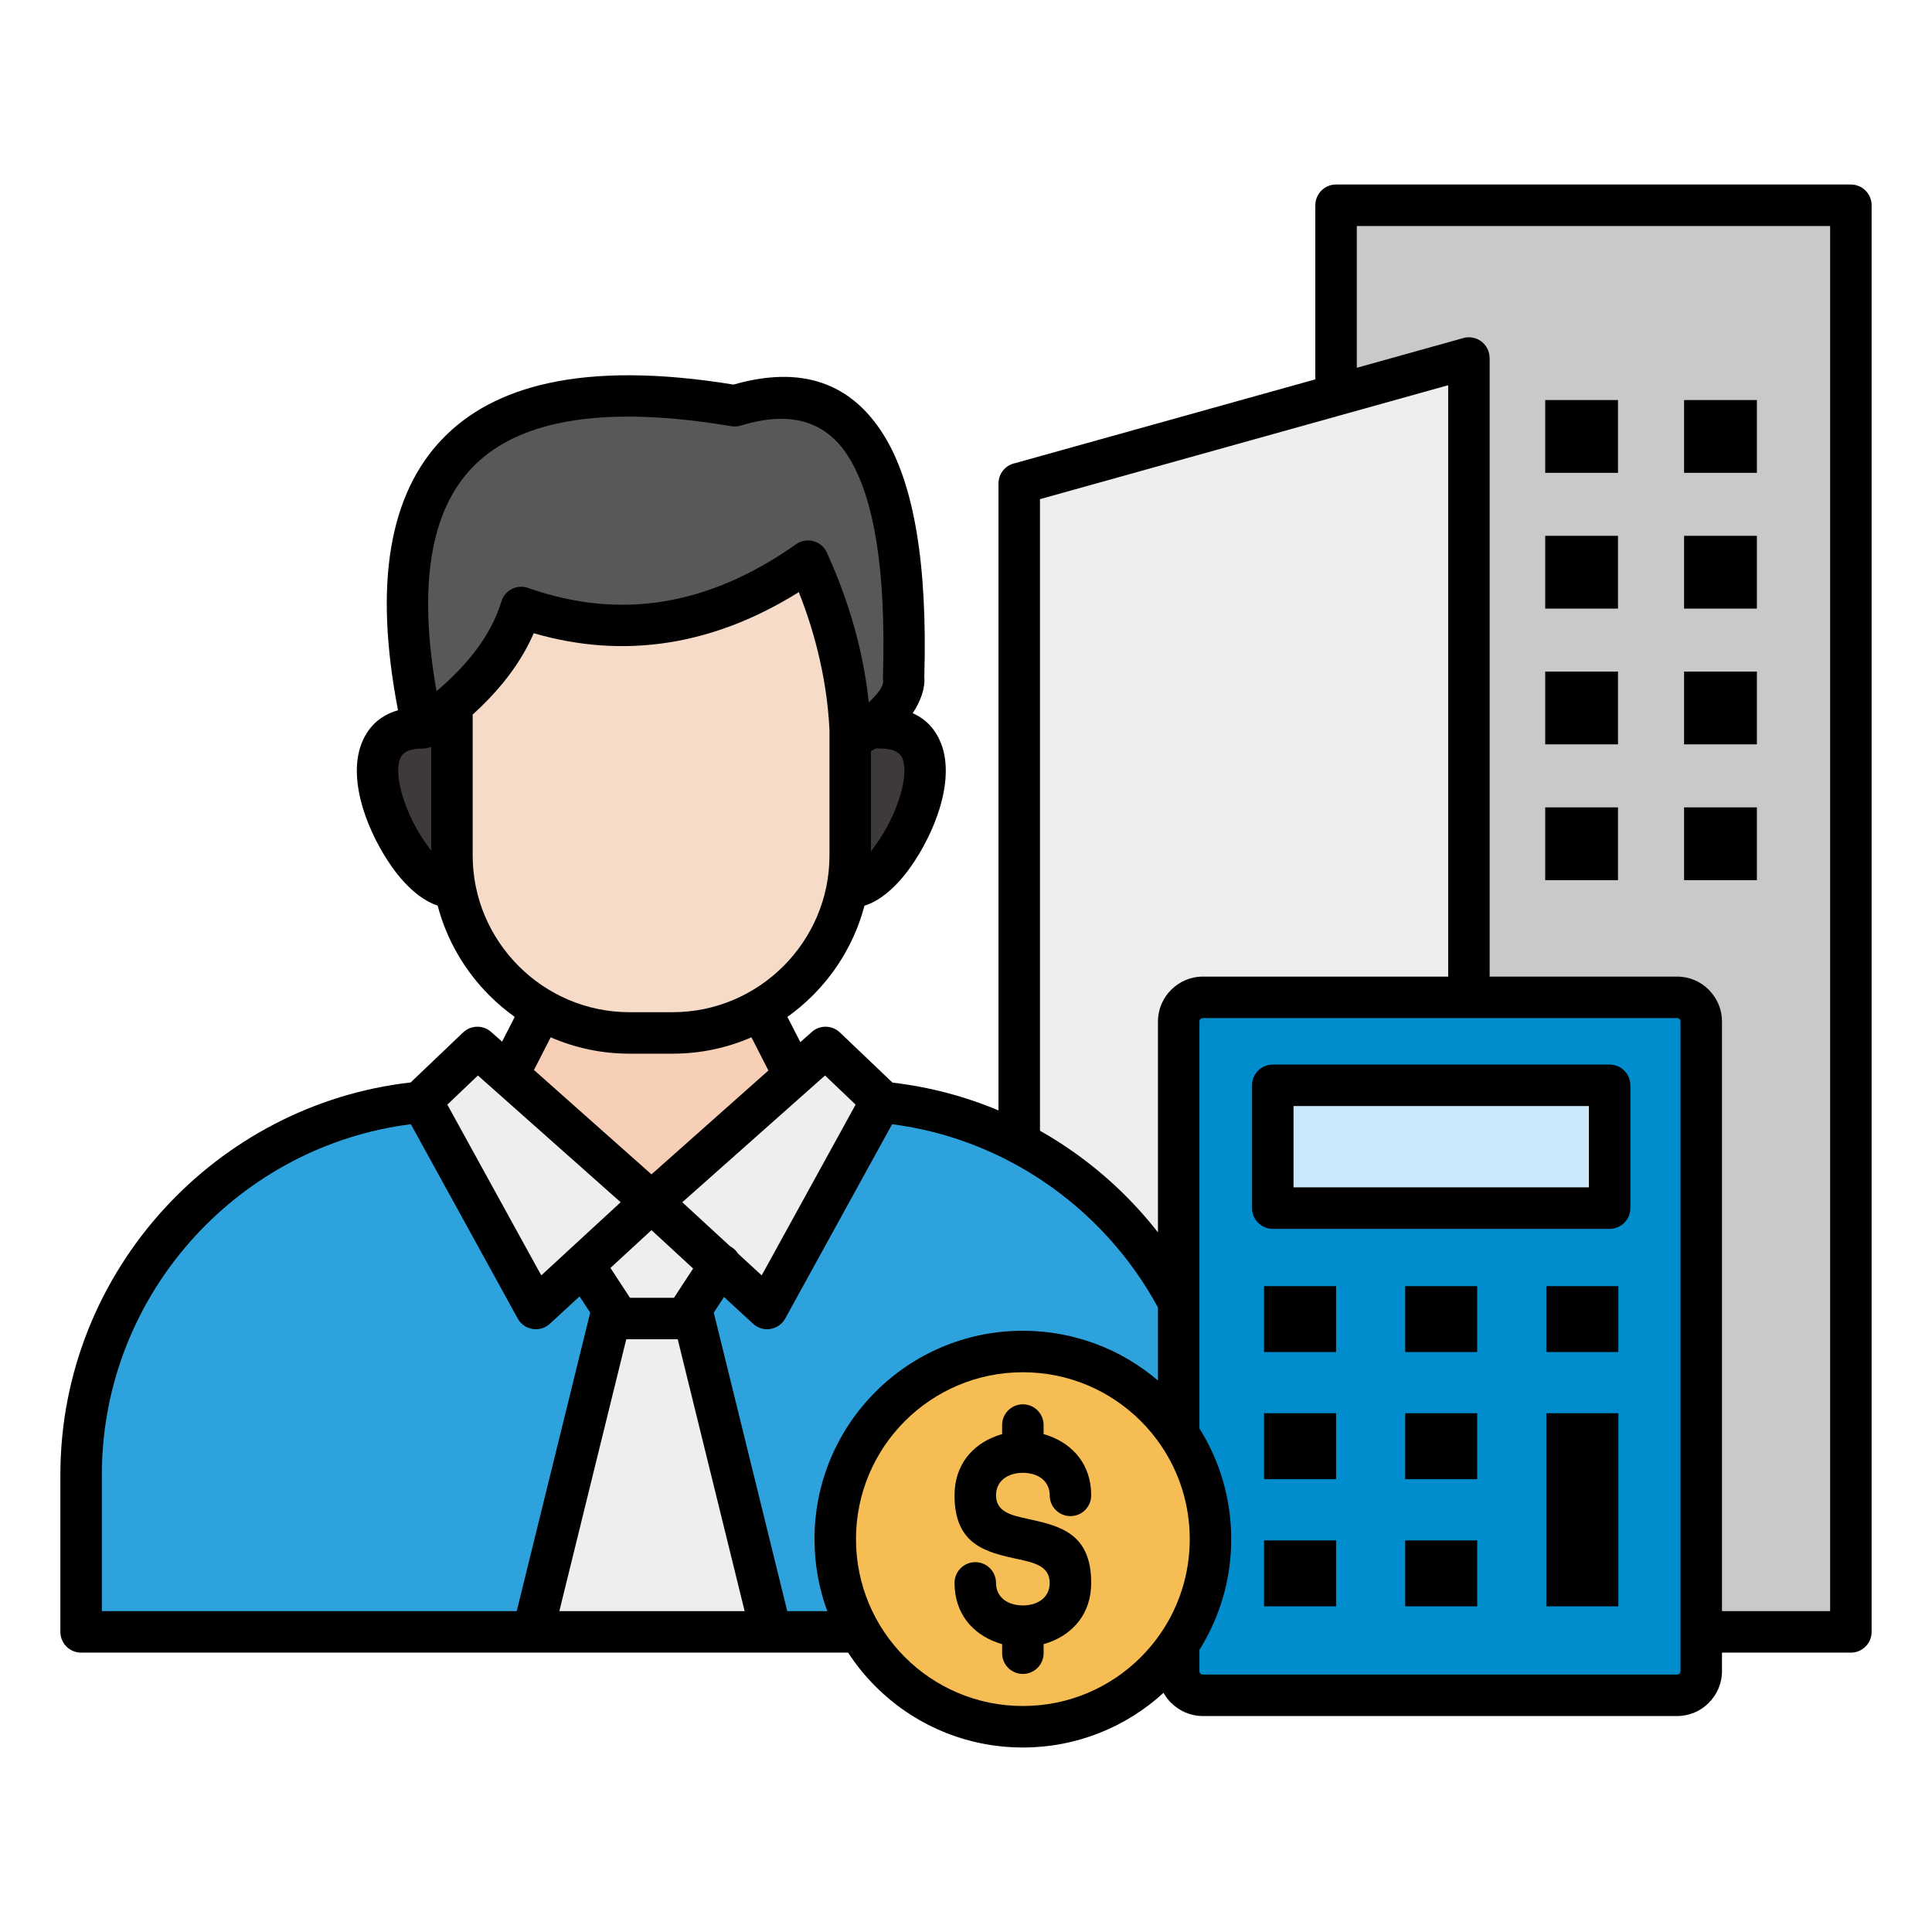 <svg id="Layer_1" viewBox="0 0 512 512" xmlns="http://www.w3.org/2000/svg" data-name="Layer 1"><g fill-rule="evenodd"><path d="m264.611 294.273v-166.148c0-2.675 1.912-4.904 4.443-5.395l79.521-22.195v-46.141c0-3.035 2.461-5.496 5.496-5.496h136.432c3.035 0 5.496 2.461 5.496 5.496v378.073c0 3.035-2.461 5.496-5.496 5.496h-34.159v4.912c0 3.261-1.336 6.228-3.489 8.381l-.011.011.011.011c-2.152 2.152-5.126 3.489-8.402 3.489h-125.697c-3.261 0-6.228-1.336-8.381-3.489l-.011-.011-.011.011c-.786-.786-1.463-1.681-2.005-2.661-9.824 8.996-22.91 14.486-37.279 14.486-15.247 0-29.052-6.181-39.044-16.174-2.722-2.722-5.16-5.727-7.269-8.967h-203.26c-3.035 0-5.496-2.461-5.496-5.496v-41.628c0-27.088 10.451-51.871 27.524-70.52 16.658-18.195 39.611-30.533 65.303-33.459l13.909-13.262.005.005c2.037-1.942 5.256-2.033 7.402-.134l2.911 2.585 3.357-6.559c-2.395-1.708-4.643-3.612-6.718-5.687-6.5-6.5-11.315-14.686-13.716-23.826-4.184-1.326-8.474-5.116-12.078-10.204-3.221-4.546-6.08-10.168-7.732-15.636-1.82-6.021-2.27-12.102-.401-16.981 1.641-4.285 4.732-7.507 9.711-8.932-3.226-16.759-3.83-31.138-1.81-43.134 1.984-11.782 6.469-21.335 13.456-28.656 6.98-7.315 16.334-12.27 28.06-14.863 13.311-2.943 29.716-2.827 49.214.349 17.823-5.113 31.102-.638 39.836 13.428 7.998 12.883 11.572 34.22 10.721 64.01.259 3.172-1.053 6.564-3.075 9.641 3.74 1.658 6.172 4.526 7.563 8.157 1.868 4.879 1.418 10.96-.402 16.981-1.653 5.467-4.512 11.09-7.732 15.636-3.644 5.143-7.988 8.959-12.215 10.245-2.404 9.123-7.215 17.294-13.705 23.784-2.075 2.076-4.323 3.979-6.718 5.687l3.425 6.691 3.06-2.717c2.146-1.899 5.366-1.808 7.402.134l.005-.005 13.962 13.312c9.836 1.144 19.265 3.666 28.088 7.363z"/><path d="m267.957 307.964c-.268-.114-.525-.249-.769-.402-9.453-4.891-19.826-8.218-30.774-9.632l-28.316 51.482c-1.458 2.656-4.794 3.627-7.45 2.168-.449-.247-.85-.547-1.2-.889l-7.573-6.978-2.716 4.151 19.471 79.106h10.609c-2.191-5.948-3.388-12.377-3.388-19.085 0-15.247 6.181-29.052 16.174-39.044 9.993-9.993 23.797-16.174 39.044-16.174 13.657 0 26.157 4.96 35.796 13.176v-19.362c-7.291-13.451-17.786-24.949-30.445-33.453-2.725-1.831-5.55-3.522-8.464-5.064z" fill="#2da2dc"/><path d="m359.568 97.467 28.249-7.884c2.917-.806 5.935.905 6.741 3.822.135.487.199.978.199 1.46h.016v163.943h49.682c3.275 0 6.25 1.336 8.402 3.489.13.13.253.266.367.405 1.936 2.115 3.121 4.926 3.121 7.997v156.273h28.662v-367.082h-125.439zm86.73 116.488h19.292v19.292h-19.292zm-36.801 0h19.292v19.292h-19.292zm36.801-35.98h19.292v19.292h-19.292zm-36.801 0h19.292v19.292h-19.292zm36.801-35.98h19.292v19.292h-19.292zm-36.801 0h19.292v19.292h-19.292zm36.801-35.98h19.292v19.292h-19.292zm-36.801 0h19.292v19.292h-19.292z" fill="#c8c9ca"/><path d="m383.781 258.807v-156.72l-27.805 7.761c-.274.101-.558.181-.85.237l-79.521 22.195v167.379c2.363 1.335 4.669 2.758 6.915 4.266 9.261 6.221 17.486 13.884 24.348 22.661v-55.888c0-3.261 1.336-6.228 3.489-8.381l.022-.021c2.153-2.153 5.12-3.489 8.381-3.489h65.023z" fill="#eeeeef"/><path d="m317.859 437.218v5.657c0 .242.103.466.268.631l-.011.011c.164.159.391.257.641.257h125.697c.241 0 .465-.103.63-.268l.011.011c.159-.164.257-.391.257-.641v-172.177c0-.199-.062-.384-.168-.533l-.1-.097c-.165-.165-.389-.268-.63-.268h-125.697c-.251 0-.477.098-.641.257-.159.164-.257.391-.257.641v107.854c5.34 8.499 8.429 18.556 8.429 29.333s-3.089 20.834-8.429 29.333zm19.441-155.097h89.267c3.035 0 5.496 2.461 5.496 5.496v32.541c0 3.035-2.461 5.496-5.496 5.496h-89.267c-3.035 0-5.496-2.461-5.496-5.496v-32.541c0-3.035 2.461-5.496 5.496-5.496zm72.495 92.407h19.084v51.164h-19.084zm-37.404 33.693h19.084v17.471h-19.084zm-37.404 0h19.084v17.471h-19.084zm37.404-33.693h19.084v17.471h-19.084zm-37.404 0h19.084v17.471h-19.084zm74.808-33.693h19.084v17.471h-19.084zm-37.404 0h19.084v17.471h-19.084zm-37.404 0h19.084v17.471h-19.084z" fill="#008dce"/><path d="m302.343 376.612c-8.002-8.003-19.059-12.953-31.272-12.953s-23.27 4.95-31.273 12.953-12.953 19.06-12.953 31.273 4.95 23.27 12.953 31.272c8.003 8.003 19.06 12.953 31.273 12.953s23.27-4.95 31.272-12.953c2.024-2.024 3.852-4.243 5.454-6.626l.011-.017c4.728-7.039 7.487-15.512 7.487-24.629s-2.757-17.585-7.482-24.622l-.028-.042c-1.6-2.377-3.424-4.59-5.443-6.609zm-13.167 19.675c0 3.035-2.461 5.496-5.496 5.496s-5.496-2.461-5.496-5.496c0-2.818-1.687-4.628-3.845-5.423-1.006-.371-2.126-.556-3.269-.556s-2.263.186-3.268.556c-2.159.796-3.845 2.605-3.845 5.423 0 4.395 4.124 5.295 8.251 6.196 8.479 1.85 16.968 3.703 16.968 17 0 8.198-4.85 13.44-11.059 15.729-.509.188-1.027.354-1.551.499v2.405c0 3.035-2.461 5.496-5.496 5.496s-5.496-2.461-5.496-5.496v-2.405c-.524-.145-1.042-.312-1.551-.499-6.208-2.289-11.059-7.531-11.059-15.729 0-3.035 2.461-5.496 5.496-5.496s5.496 2.461 5.496 5.496c0 2.818 1.687 4.628 3.845 5.423 1.006.371 2.125.556 3.268.556s2.263-.186 3.269-.556c2.159-.796 3.845-2.605 3.845-5.423 0-4.456-4.15-5.361-8.295-6.266-8.467-1.848-16.925-3.693-16.925-16.93 0-8.198 4.851-13.44 11.059-15.729.509-.188 1.027-.354 1.551-.499v-2.405c0-3.035 2.461-5.496 5.496-5.496s5.496 2.461 5.496 5.496v2.405c.524.145 1.042.312 1.551.499 6.208 2.288 11.059 7.53 11.059 15.729z" fill="#f5bd53"/><path d="m26.993 426.97h109.945l19.471-79.106-2.817-4.306-7.742 7.133c-.349.342-.75.643-1.2.889-2.656 1.458-5.992.487-7.45-2.168l-28.32-51.49c-22.538 2.854-42.64 13.789-57.283 29.782-15.262 16.67-24.604 38.856-24.604 63.134v36.132z" fill="#2da2dc"/><path d="m148.231 426.97h49.107l-17.734-72.047h-13.64z" fill="#eeeeef"/><path d="m166.955 343.93h11.658l.056-.087 5.02-7.673-11.04-10.172-10.872 10.017 5.122 7.828z" fill="#eeeeef"/><path d="m193.474 330.269c.156.082.309.171.46.27.681.445 1.23 1.016 1.637 1.662l6.285 5.791 24.89-45.255-8.101-7.724-37.828 33.594 12.656 11.661z" fill="#eeeeef"/><path d="m150.738 331.269c.115-.116.235-.227.361-.333l13.38-12.329-37.828-33.594-8.101 7.724 24.89 45.255 7.297-6.723z" fill="#eeeeef"/><path d="m203.641 283.694-4.504-8.798c-6.399 2.788-13.451 4.338-20.848 4.338h-11.497c-7.397 0-14.45-1.549-20.849-4.338l-4.436 8.666 31.141 27.655 30.992-27.523z" fill="#f6cfb6"/><path d="m219.822 193.319c-.373-7.044-1.435-14.07-3.186-21.075-1.288-5.152-2.938-10.26-4.951-15.323-11.194 6.988-22.584 11.418-34.166 13.288-11.907 1.922-23.929 1.123-36.068-2.397-1.978 4.545-4.706 8.945-8.185 13.2-2.326 2.844-4.994 5.63-8.005 8.357v37.341c0 11.415 4.674 21.797 12.204 29.327s17.912 12.204 29.327 12.204h11.497c11.415 0 21.797-4.675 29.327-12.204 7.53-7.53 12.204-17.912 12.204-29.326v-33.265l.002-.126z" fill="#f7dbc9"/><path d="m112.33 198.363c-.139.008-.277.01-.414.008-3.473-.017-5.26 1.059-5.888 2.698-.921 2.405-.513 6.017.659 9.897 1.34 4.434 3.61 8.925 6.144 12.501.496.701.979 1.368 1.438 1.989v-27.56l-.012.005-.062.027-.024.011-.007.003-.026.011-.005.002c-.461.191-.953.323-1.468.382h-.004s-.033.004-.033.004l-.037.004-.037.004h-.005s-.032.003-.032.003l-.037.003-.037.003-.037.003-.037.002-.037.002z" fill="#3e3a39"/><path d="m232.215 198.287c-.476.275-.945.521-1.402.736v26.601c.496-.668 1.021-1.393 1.563-2.157 2.534-3.577 4.804-8.067 6.144-12.501 1.173-3.88 1.58-7.492.659-9.897-.632-1.651-2.44-2.731-5.963-2.698-.342.003-.677-.026-1.002-.084z" fill="#3e3a39"/><path d="m230.235 186.109c2.17-1.964 4.009-4.273 3.803-5.789-.05-.374-.062-.745-.037-1.107.802-27.658-2.226-47.013-9.085-58.062-5.971-9.616-15.494-12.407-28.569-8.371-.842.259-1.698.304-2.511.168v.004c-18.689-3.147-34.12-3.375-46.291-.683-9.536 2.109-17.029 6.018-22.478 11.728-5.442 5.703-8.968 13.338-10.579 22.903-1.691 10.045-1.294 22.136 1.191 36.272 3.52-2.975 6.549-6.013 9.086-9.115 3.892-4.76 6.593-9.64 8.102-14.64.865-2.905 3.922-4.558 6.827-3.693.131.039.26.083.386.131 12.109 4.246 24.017 5.424 35.723 3.534 11.814-1.907 23.539-6.962 35.175-15.164 2.478-1.743 5.9-1.147 7.643 1.331.268.381.48.783.639 1.199 3.442 7.586 6.118 15.196 8.026 22.827 1.366 5.464 2.35 10.974 2.95 16.527z" fill="#595857"/></g><path d="m342.796 293.113h78.274v21.548h-78.274z" fill="#c9e8f9"/></svg>